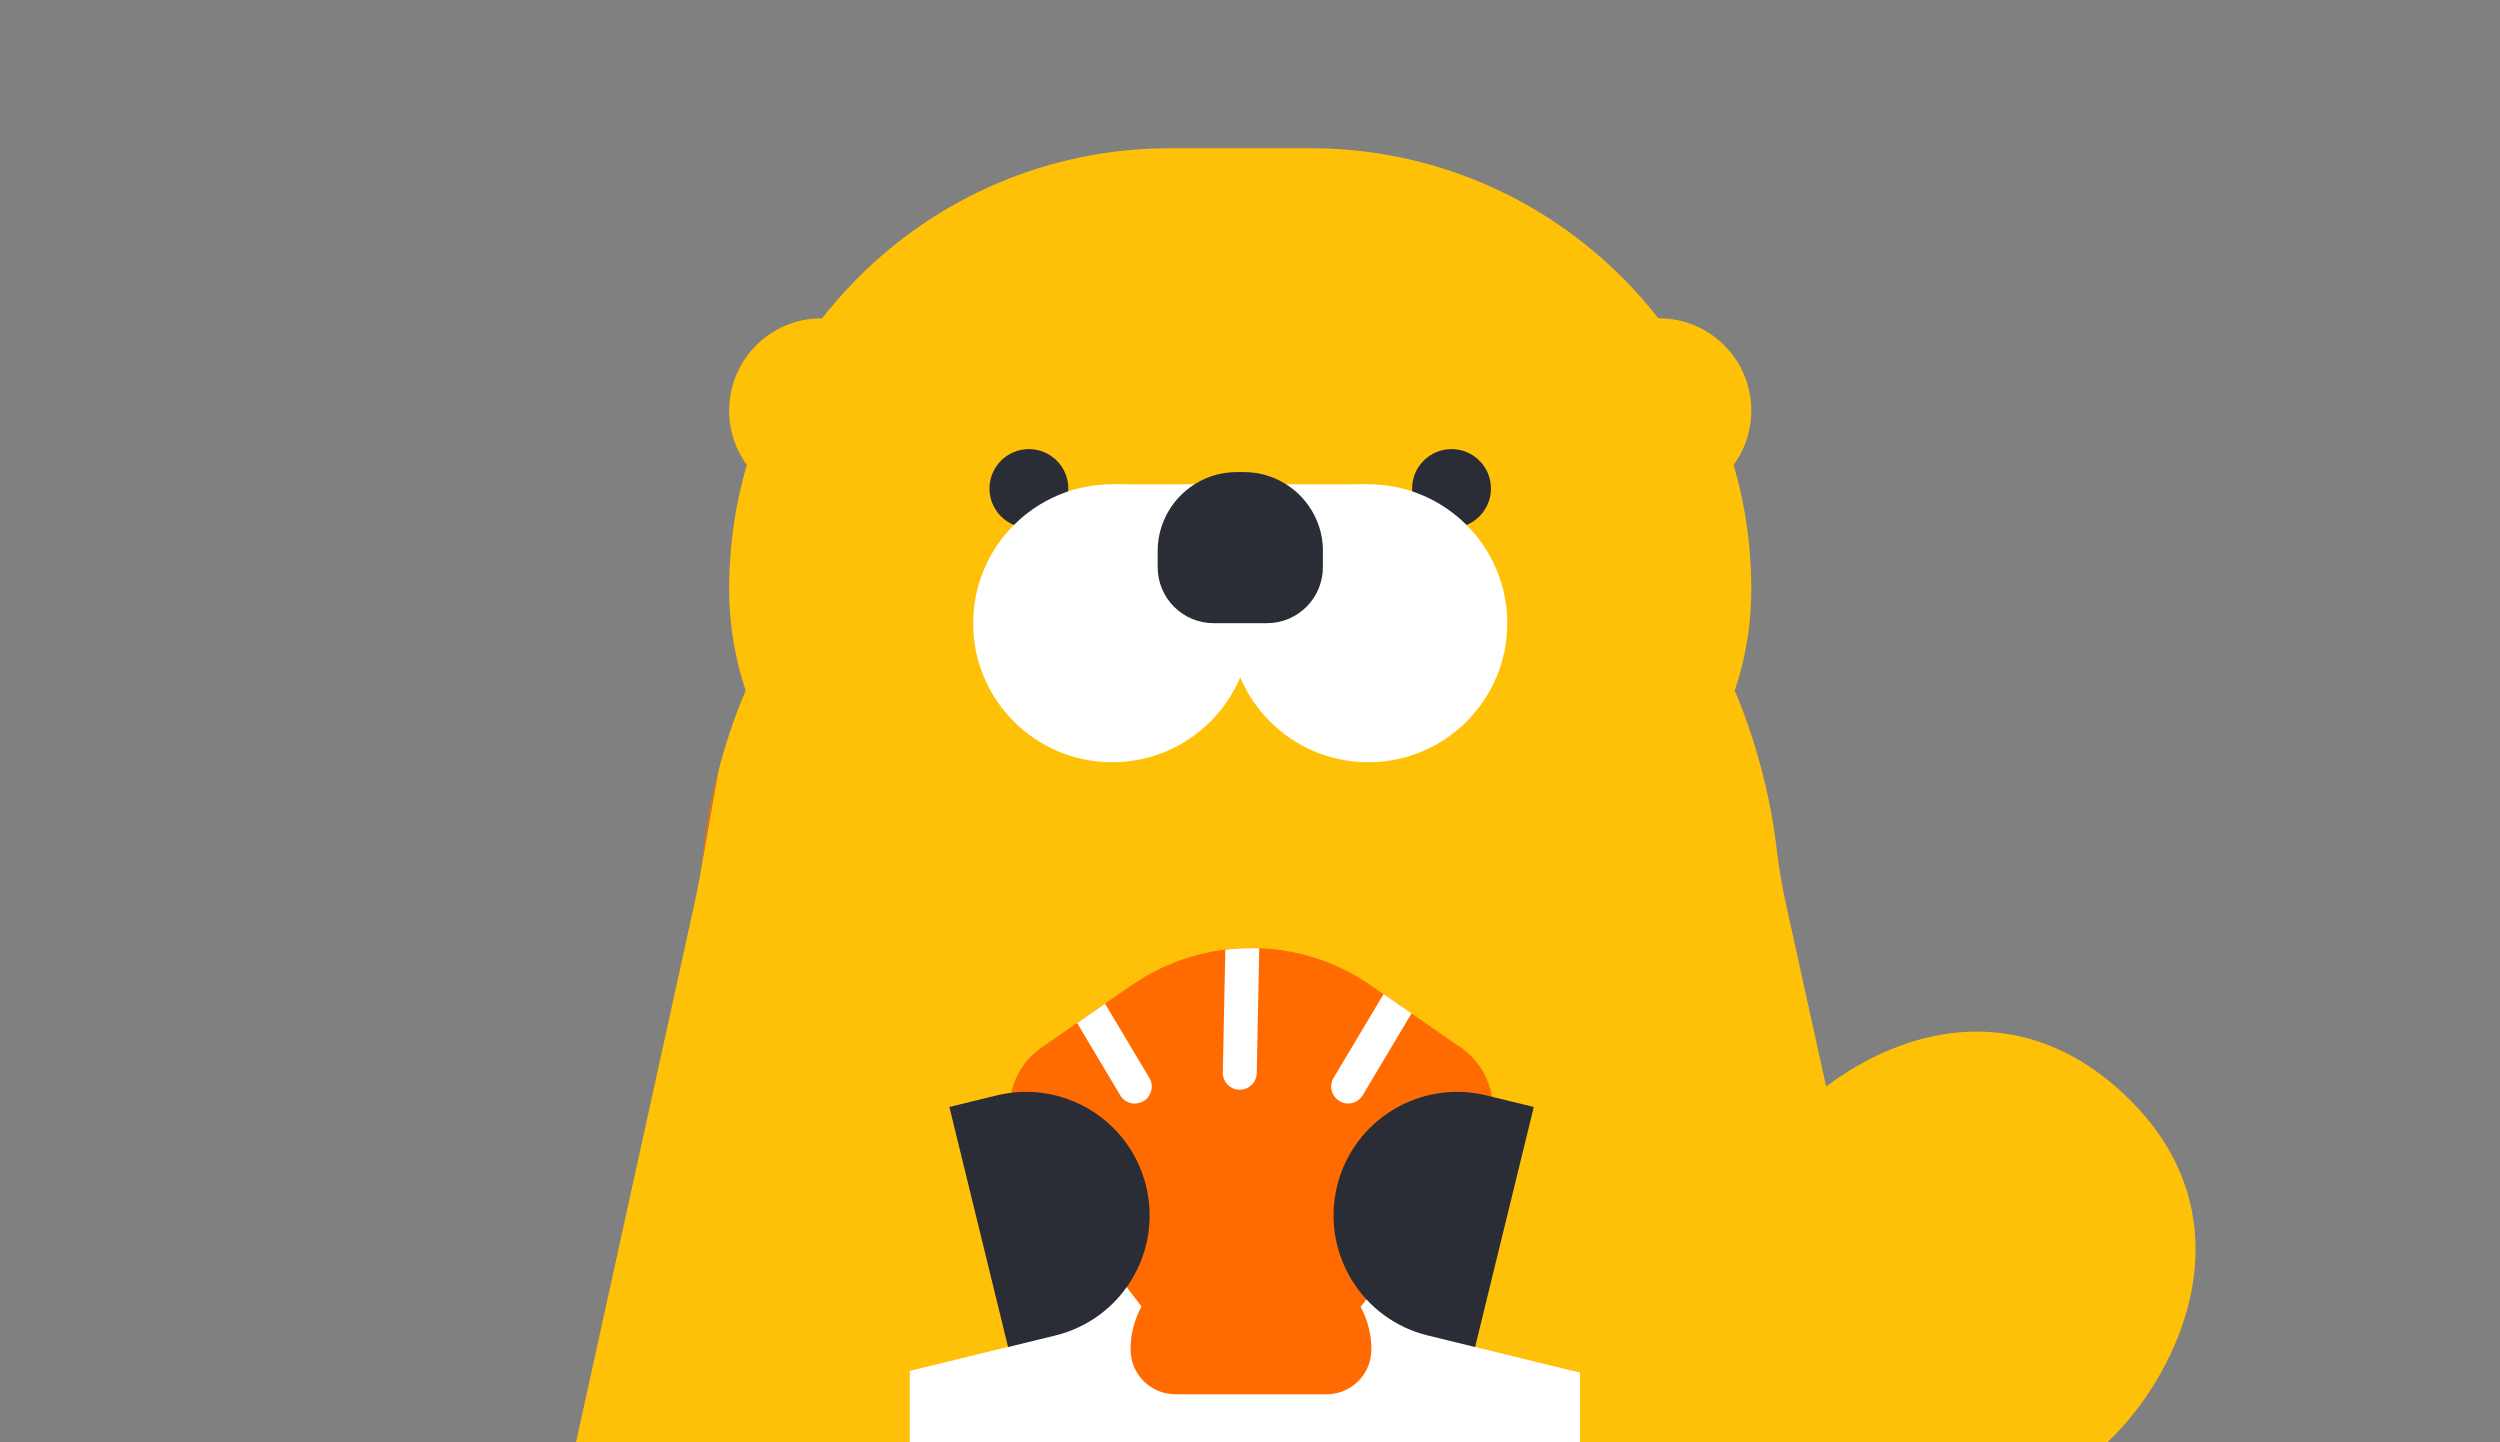 <svg width="312" height="180" viewBox="0 0 312 180" fill="none" xmlns="http://www.w3.org/2000/svg">
<rect x="0" y="0" width="312" height="180" fill="#808080" stroke="none"/>
<g clip-path="url(#clip0_2628_182590)">
<path d="M182.538 225.48C190.23 232.598 202.042 232.785 209.971 225.93L262.103 180.815C271.381 172.786 282.045 152.245 264.888 136.375C247.719 120.517 228.077 132.766 220.81 142.643L179.94 198.159C173.722 206.6 174.846 218.363 182.55 225.468" fill="#FFC107"/>
<path d="M102.51 62.752C108.869 62.752 114.023 57.598 114.023 51.239C114.023 44.881 108.869 39.727 102.51 39.727C96.152 39.727 90.998 44.881 90.998 51.239C90.998 57.598 96.152 62.752 102.51 62.752Z" fill="#FFC107"/>
<path d="M207.05 62.752C213.408 62.752 218.563 57.598 218.563 51.239C218.563 44.881 213.408 39.727 207.05 39.727C200.692 39.727 195.537 44.881 195.537 51.239C195.537 57.598 200.692 62.752 207.05 62.752Z" fill="#FFC107"/>
<path d="M238.666 184.573L222.845 112.611C222.358 110.401 221.984 108.154 221.722 105.894C221.285 102.21 220.56 98.626 219.599 95.142C218.575 91.434 217.289 87.838 215.715 84.416C204.877 60.679 181.664 44.272 154.768 44.272C127.871 44.272 104.608 60.717 93.795 84.504C92.084 88.275 90.686 92.221 89.637 96.316L87.364 109.253C87.352 109.34 87.339 109.415 87.327 109.502V109.602C87.239 109.989 87.214 110.376 87.214 110.751C87.214 110.351 87.227 109.939 87.302 109.527V109.427C87.139 110.489 86.94 111.55 86.702 112.611L70.882 184.573C69.708 189.892 69.096 195.349 69.283 200.805C70.432 233.908 96.592 261.441 129.732 261.441H179.829C212.968 261.441 239.128 233.908 240.277 200.805C240.464 195.349 239.84 189.892 238.679 184.573H238.666Z" fill="#FFC107"/>
<path d="M87.839 105.893C87.714 106.992 87.552 108.091 87.364 109.177L89.624 96.328C88.825 99.437 88.226 102.621 87.839 105.88V105.893Z" fill="#FF6B00"/>
<path d="M146.002 18.5H163.559C193.914 18.5 218.563 43.149 218.563 73.504C218.563 95.456 200.732 113.287 178.78 113.287H130.781C108.829 113.287 90.998 95.456 90.998 73.504C90.998 43.149 115.647 18.5 146.002 18.5V18.5Z" fill="#FFC107"/>
<path d="M77.774 92.995C77.787 92.907 77.812 92.82 77.824 92.732L77.774 92.995Z" fill="black"/>
<path d="M128.408 65.886C131.125 65.886 133.327 63.684 133.327 60.967C133.327 58.249 131.125 56.047 128.408 56.047C125.69 56.047 123.488 58.249 123.488 60.967C123.488 63.684 125.69 65.886 128.408 65.886Z" fill="#2B2D36"/>
<path d="M181.152 65.886C183.869 65.886 186.072 63.684 186.072 60.967C186.072 58.249 183.869 56.047 181.152 56.047C178.435 56.047 176.232 58.249 176.232 60.967C176.232 63.684 178.435 65.886 181.152 65.886Z" fill="#2B2D36"/>
<path d="M138.797 95.13C148.376 95.13 156.141 87.364 156.141 77.785C156.141 68.207 148.376 60.441 138.797 60.441C129.218 60.441 121.453 68.207 121.453 77.785C121.453 87.364 129.218 95.13 138.797 95.13Z" fill="white"/>
<path d="M156.141 60.441H138.797V77.785H156.141V60.441Z" fill="white"/>
<path d="M170.763 95.13C180.342 95.13 188.107 87.364 188.107 77.785C188.107 68.207 180.342 60.441 170.763 60.441C161.184 60.441 153.419 68.207 153.419 77.785C153.419 87.364 161.184 95.13 170.763 95.13Z" fill="white"/>
<path d="M170.763 60.441H153.419V77.785H170.763V60.441Z" fill="white"/>
<path d="M165.094 68.782V70.793C165.094 74.651 161.96 77.773 158.114 77.773H151.458C147.6 77.773 144.478 74.639 144.478 70.793V68.782C144.478 63.338 148.899 58.918 154.343 58.918H155.242C160.686 58.918 165.106 63.338 165.106 68.782H165.094Z" fill="#2B2D36"/>
<path d="M155.355 127.484C132.254 127.484 113.537 145.328 113.537 167.355V256.547C119.705 259.707 126.485 261.455 133.653 261.455H177.069C184.224 261.455 191.017 259.707 197.185 256.547V167.355C197.185 145.34 178.468 127.484 155.367 127.484H155.355Z" fill="white"/>
<path d="M152.295 157.238H159.975C166.143 157.238 171.15 162.245 171.15 168.414C171.15 171.498 168.641 174.008 165.556 174.008H146.689C143.605 174.008 141.095 171.498 141.095 168.414C141.095 162.245 146.102 157.238 152.27 157.238H152.295Z" fill="#FF6B00"/>
<path d="M182.288 130.717L171.075 122.963C162.097 116.757 150.197 116.757 141.219 122.963L130.006 130.717C125.636 133.739 124.687 139.783 127.909 144.003L142.381 162.946C149.311 172.023 162.984 172.023 169.926 162.946L184.399 144.003C187.62 139.783 186.659 133.739 182.301 130.717H182.288Z" fill="#FF6B00"/>
<path d="M104.785 141.569L118.819 138.138L126.123 168.013L112.09 171.444C103.842 173.461 95.509 168.402 93.492 160.154C91.475 151.906 96.534 143.574 104.782 141.557L104.785 141.569Z" fill="#FFC107"/>
<path d="M118.482 138.15L124.389 136.706C132.661 134.683 141.009 139.751 143.032 148.023C145.054 156.295 139.987 164.643 131.715 166.666L125.807 168.11L118.482 138.15V138.15Z" fill="#2B2D36"/>
<path d="M197.784 171.451L183.75 168.02L191.055 138.145L205.088 141.576C213.336 143.593 218.395 151.926 216.378 160.174C214.361 168.422 206.029 173.48 197.781 171.463L197.784 171.451Z" fill="#FFC107"/>
<path d="M184.092 168.111L178.185 166.667C169.913 164.644 164.845 156.297 166.868 148.024C168.89 139.752 177.238 134.685 185.51 136.707L191.417 138.152L184.092 168.111V168.111Z" fill="#2B2D36"/>
<path d="M141.794 137.711C142.107 137.686 142.419 137.586 142.706 137.424C143.705 136.824 144.042 135.526 143.443 134.527L137.911 125.262L134.427 127.672L139.809 136.7C140.234 137.411 141.02 137.786 141.794 137.724V137.711Z" fill="white"/>
<path d="M167.168 137.423C167.455 137.598 167.767 137.686 168.079 137.711C168.854 137.773 169.64 137.398 170.065 136.687L176.158 126.472L172.674 124.062L166.431 134.514C165.832 135.513 166.156 136.811 167.168 137.411V137.423Z" fill="white"/>
<path d="M154.681 136.001C155.018 136.001 155.33 135.938 155.617 135.801C156.329 135.476 156.828 134.765 156.841 133.928L157.153 118.345C155.742 118.295 154.319 118.345 152.92 118.519L152.608 133.841C152.583 135.014 153.507 135.976 154.681 136.001Z" fill="white"/>
</g>
<defs>
<clipPath id="clip0_2628_182590">
<rect width="312" height="180" fill="white"/>
</clipPath>
</defs>
</svg>
